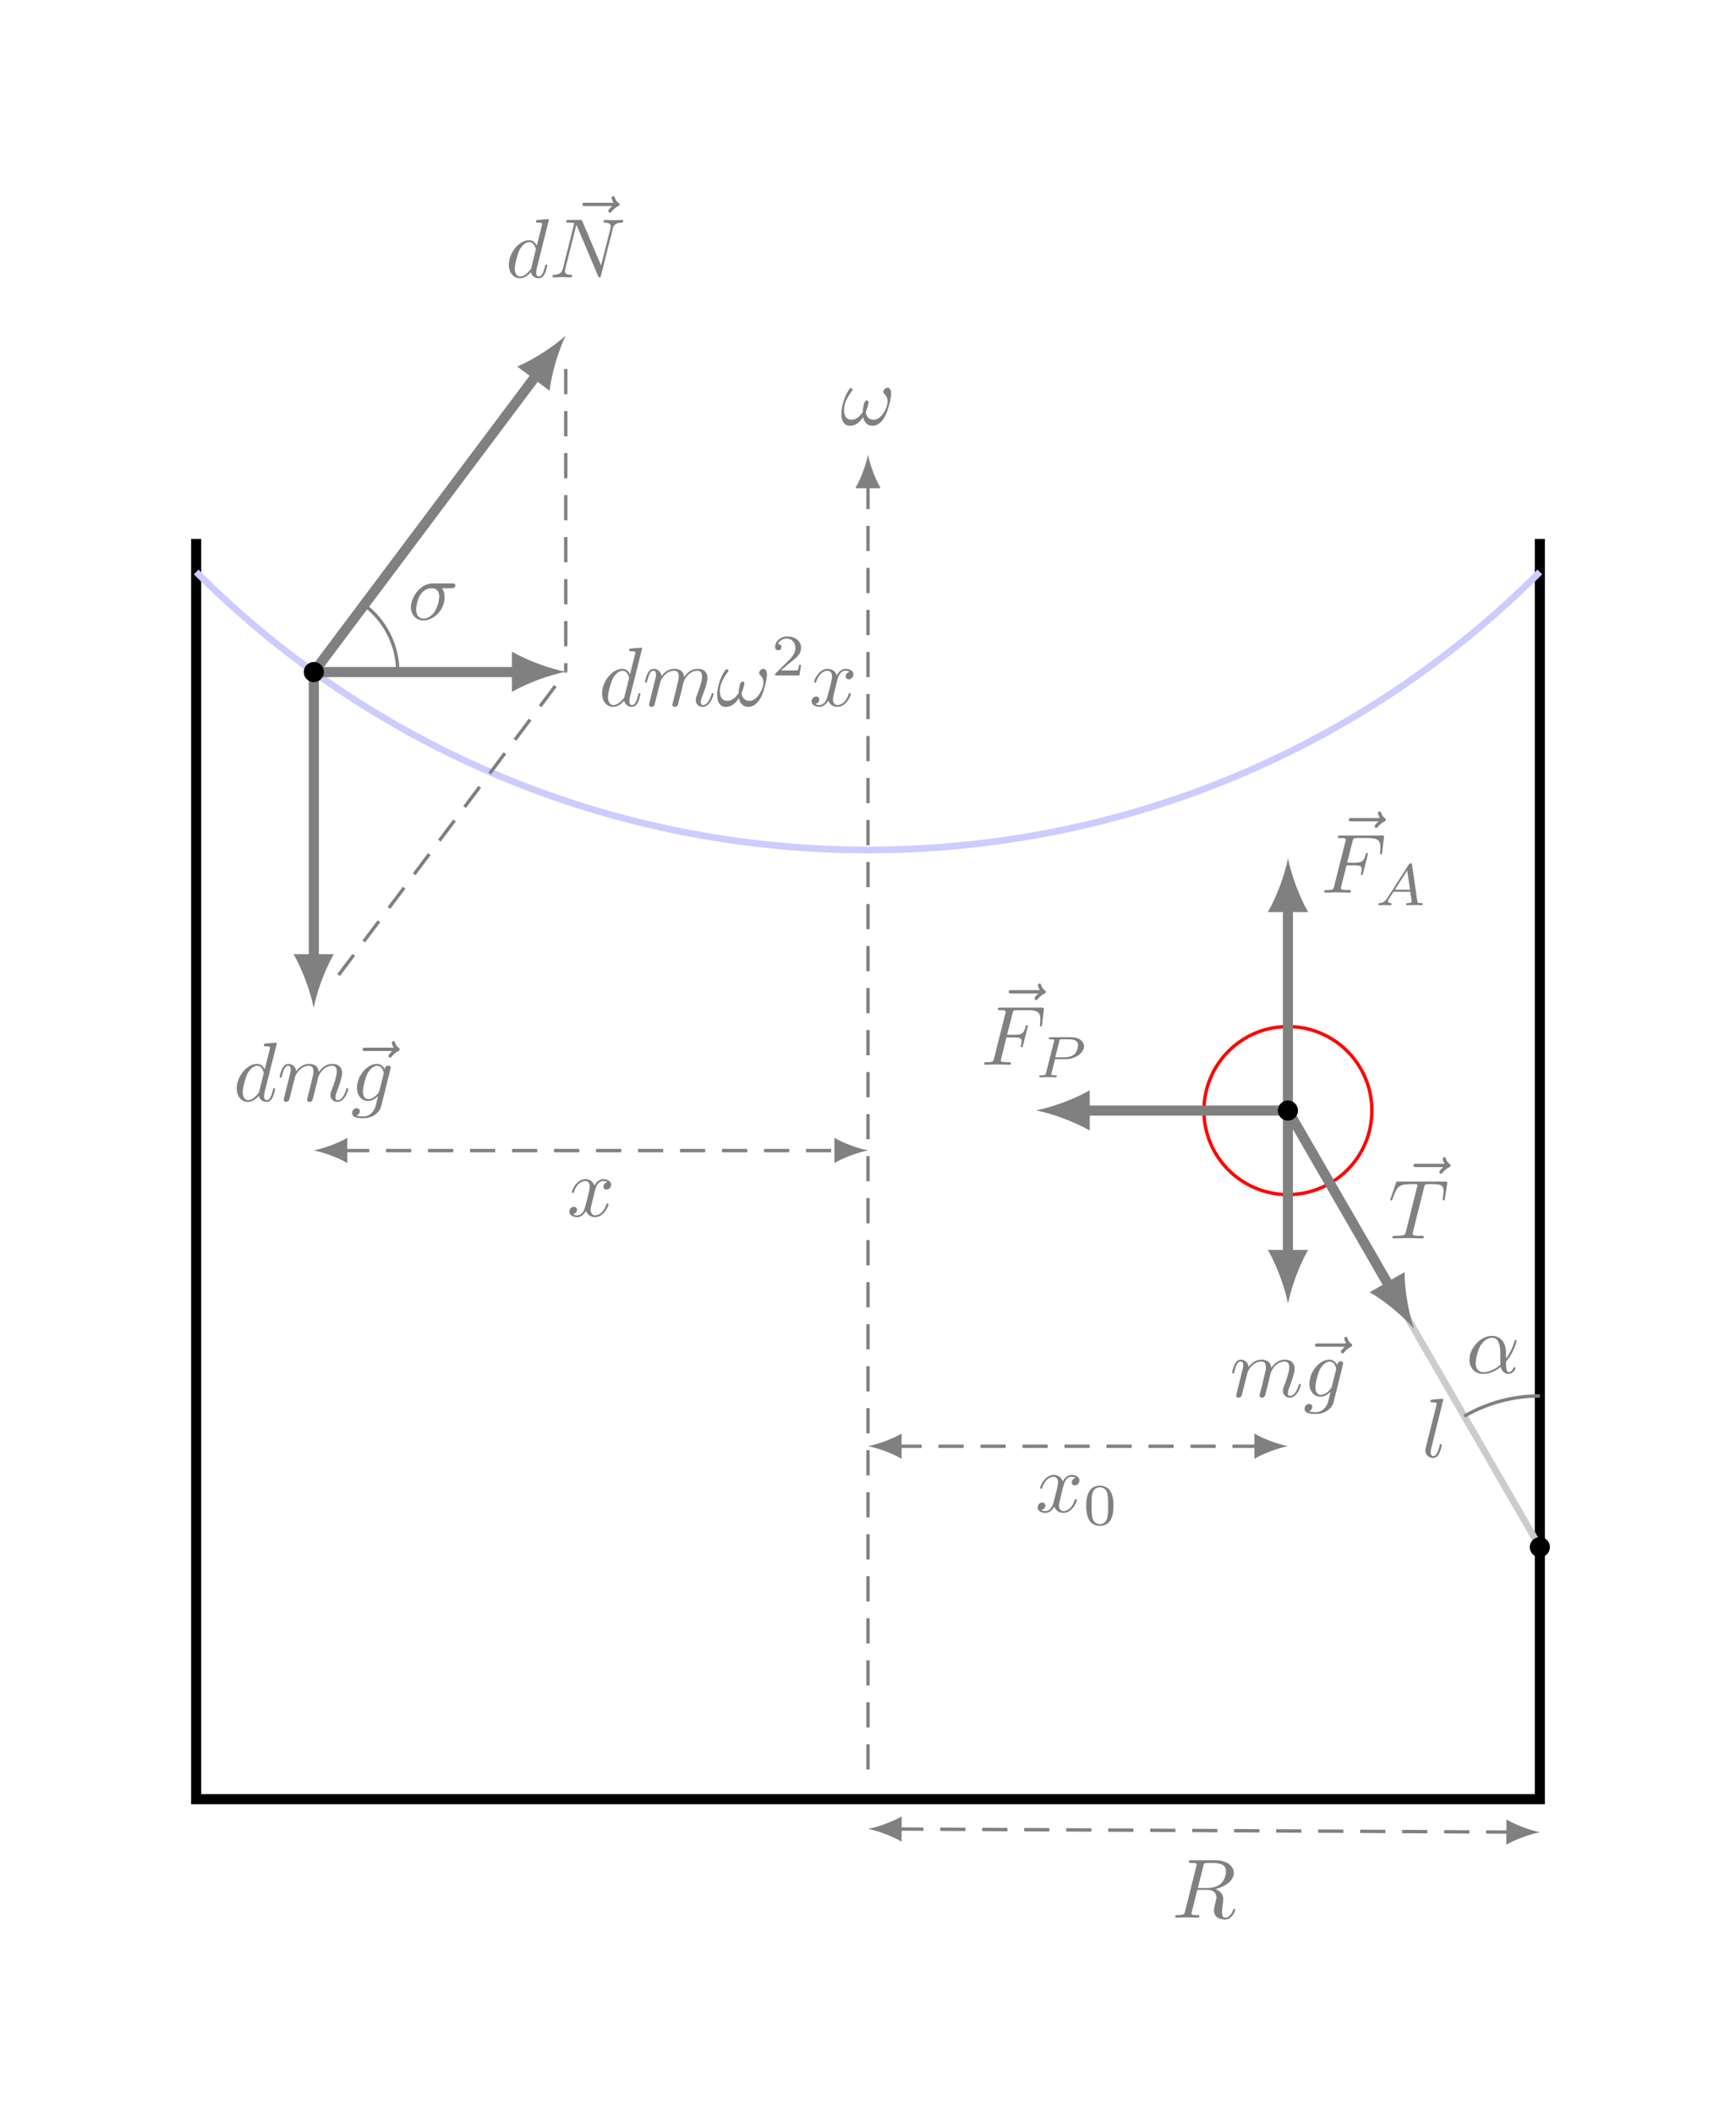 <?xml version="1.0" encoding="UTF-8" standalone="no"?>
<!-- Created with Inkscape (http://www.inkscape.org/) -->

<svg
   version="1.1"
   id="svg1"
   width="274.525"
   height="334.113"
   viewBox="0 0 274.525 334.113"
   sodipodi:docname="balloon_in_rotating_water_tank.pdf"
   xmlns:inkscape="http://www.inkscape.org/namespaces/inkscape"
   xmlns:sodipodi="http://sodipodi.sourceforge.net/DTD/sodipodi-0.dtd"
   xmlns="http://www.w3.org/2000/svg"
   xmlns:svg="http://www.w3.org/2000/svg">
  <defs
     id="defs1" />
  <sodipodi:namedview
     id="namedview1"
     pagecolor="#ffffff"
     bordercolor="#000000"
     borderopacity="0.25"
     inkscape:showpageshadow="2"
     inkscape:pageopacity="0.0"
     inkscape:pagecheckerboard="0"
     inkscape:deskcolor="#d1d1d1">
    <inkscape:page
       x="0"
       y="0"
       inkscape:label="1"
       id="page1"
       width="274.525"
       height="334.113"
       margin="0"
       bleed="0" />
  </sodipodi:namedview>
  <g
     id="g1"
     inkscape:groupmode="layer"
     inkscape:label="1">
    <path
       id="path1"
       d="M 0,3.52 V 155.818"
       style="fill:none;stroke:#808080;stroke-width:0.399;stroke-linecap:butt;stroke-linejoin:miter;stroke-miterlimit:10;stroke-dasharray:2.989, 1.993;stroke-dashoffset:0;stroke-opacity:1"
       transform="matrix(1.333,0,0,-1.333,137.263,284.391)" />
    <path
       id="path2"
       d="M 3.587,0 C 2.524,0.199 0.797,0.797 -0.399,1.494 V -1.494 C 0.797,-0.797 2.524,-0.199 3.587,0"
       style="fill:#808080;fill-opacity:1;fill-rule:nonzero;stroke:none"
       transform="matrix(0,-1.333,-1.333,0,137.263,76.633)" />
    <path
       id="path3"
       d="m 6.023,-3.703 c 0,-0.445 -0.176,-0.703 -0.398,-0.703 -0.258,0 -0.527,0.246 -0.527,0.469 0,0.105 0.047,0.211 0.152,0.305 0.164,0.141 0.352,0.41 0.352,0.832 0,0.398 -0.188,0.973 -0.504,1.43 -0.293,0.422 -0.668,0.762 -1.137,0.762 -0.562,0 -0.867,-0.352 -0.961,-0.891 0.105,-0.258 0.34,-0.902 0.34,-1.184 0,-0.117 -0.047,-0.211 -0.188,-0.211 -0.07,0 -0.188,0.012 -0.258,0.164 -0.117,0.199 -0.234,0.844 -0.234,1.207 -0.328,0.469 -0.727,0.914 -1.359,0.914 -0.656,0 -0.867,-0.586 -0.867,-1.148 0,-1.242 1.02,-2.285 1.02,-2.414 0,-0.117 -0.082,-0.188 -0.188,-0.188 -0.129,0 -0.199,0.129 -0.258,0.211 -0.504,0.738 -0.891,1.922 -0.891,2.836 0,0.68 0.234,1.418 1.043,1.418 0.715,0 1.184,-0.492 1.535,-1.043 0.094,0.574 0.48,1.043 1.102,1.043 0.773,0 1.254,-0.609 1.617,-1.348 0.234,-0.492 0.609,-1.852 0.609,-2.461 z m 0,0"
       style="fill:#808080;fill-opacity:1;fill-rule:nonzero;stroke:none"
       aria-label="ω"
       transform="matrix(1.333,0,0,1.333,132.891,67.16)" />
    <path
       id="path4"
       d="M 0,0 H 79.702 V 149.442"
       style="fill:none;stroke:#000000;stroke-width:1.196;stroke-linecap:butt;stroke-linejoin:miter;stroke-miterlimit:10;stroke-dasharray:none;stroke-opacity:1"
       transform="matrix(1.333,0,0,-1.333,137.263,284.391)" />
    <path
       id="path5"
       d="M 79.702,29.888 54.795,73.028"
       style="fill:none;stroke:#cccccc;stroke-width:0.797;stroke-linecap:butt;stroke-linejoin:miter;stroke-miterlimit:10;stroke-dasharray:none;stroke-opacity:1"
       transform="matrix(1.333,0,0,-1.333,137.263,284.391)" />
    <path
       id="path6"
       d="m 2.568,-6.807 c 0,0 0,-0.105 -0.129,-0.105 -0.223,0 -0.949,0.082 -1.207,0.105 -0.082,0 -0.199,0.012 -0.199,0.199 0,0.117 0.105,0.117 0.258,0.117 0.469,0 0.48,0.082 0.48,0.164 l -0.023,0.199 -1.254,4.98 c -0.035,0.117 -0.059,0.188 -0.059,0.34 0,0.574 0.445,0.914 0.914,0.914 0.328,0 0.574,-0.199 0.75,-0.551 0.176,-0.387 0.293,-0.961 0.293,-0.984 0,-0.094 -0.094,-0.094 -0.117,-0.094 -0.105,0 -0.117,0.035 -0.141,0.176 -0.176,0.645 -0.363,1.242 -0.762,1.242 -0.293,0 -0.293,-0.328 -0.293,-0.457 0,-0.246 0.012,-0.293 0.059,-0.48 z m 0,0"
       style="fill:#808080;fill-opacity:1;fill-rule:nonzero;stroke:none"
       aria-label="l"
       transform="matrix(1.333,0,0,1.333,224.815,230.311)" />
    <path
       id="path7"
       d="m 80.699,29.888 c 0,0.55 -0.446,0.996 -0.996,0.996 -0.55,0 -0.996,-0.446 -0.996,-0.996 0,-0.55 0.446,-0.996 0.996,-0.996 0.55,0 0.996,0.446 0.996,0.996 z"
       style="fill:#000000;fill-opacity:1;fill-rule:nonzero;stroke:#000000;stroke-width:0.399;stroke-linecap:butt;stroke-linejoin:miter;stroke-miterlimit:10;stroke-dasharray:none;stroke-opacity:1"
       transform="matrix(1.333,0,0,-1.333,137.263,284.391)" />
    <path
       id="path8"
       d="m 59.777,81.656 c 0,5.502 -4.46,9.963 -9.963,9.963 -5.502,0 -9.963,-4.46 -9.963,-9.963 0,-5.502 4.46,-9.963 9.963,-9.963 5.502,0 9.963,4.46 9.963,9.963 z"
       style="fill:none;stroke:#ff0000;stroke-width:0.399;stroke-linecap:butt;stroke-linejoin:miter;stroke-miterlimit:10;stroke-dasharray:none;stroke-opacity:1"
       transform="matrix(1.333,0,0,-1.333,137.263,284.391)" />
    <path
       id="path9"
       d="M 0,0 H -79.702 V 149.442"
       style="fill:none;stroke:#000000;stroke-width:1.196;stroke-linecap:butt;stroke-linejoin:miter;stroke-miterlimit:10;stroke-dasharray:none;stroke-opacity:1"
       transform="matrix(1.333,0,0,-1.333,137.263,284.391)" />
    <path
       id="path10"
       d="m -79.702,145.523 c 43.956,-43.956 115.449,-43.956 159.405,0"
       style="fill:none;stroke:#ccccff;stroke-width:0.797;stroke-linecap:butt;stroke-linejoin:miter;stroke-miterlimit:10;stroke-dasharray:none;stroke-opacity:1"
       transform="matrix(1.333,0,0,-1.333,137.263,284.391)" />
    <path
       id="path11"
       d="M 3.586,-3.538 76.116,-3.9"
       style="fill:none;stroke:#808080;stroke-width:0.399;stroke-linecap:butt;stroke-linejoin:miter;stroke-miterlimit:10;stroke-dasharray:2.989, 1.993;stroke-dashoffset:0;stroke-opacity:1"
       transform="matrix(1.333,0,0,-1.333,137.263,284.391)" />
    <path
       id="path12"
       d="M 3.587,0 C 2.524,0.199 0.797,0.797 -0.399,1.494 V -1.494 C 0.797,-0.797 2.524,-0.199 3.587,0"
       style="fill:#808080;fill-opacity:1;fill-rule:nonzero;stroke:none"
       transform="matrix(-1.333,-0.007,-0.007,1.333,142.045,289.108)" />
    <path
       id="path13"
       d="M 3.587,0 C 2.524,0.199 0.797,0.797 -0.399,1.494 V -1.494 C 0.797,-0.797 2.524,-0.199 3.587,0"
       style="fill:#808080;fill-opacity:1;fill-rule:nonzero;stroke:none"
       transform="matrix(1.333,0.007,0.007,-1.333,238.751,289.591)" />
    <path
       id="path14"
       d="m 3.737,-6.118 c 0.059,-0.234 0.082,-0.34 0.281,-0.363 0.082,-0.012 0.398,-0.012 0.598,-0.012 0.715,0 1.816,0 1.816,0.984 0,0.34 -0.152,1.02 -0.551,1.418 -0.258,0.258 -0.785,0.574 -1.676,0.574 H 3.092 Z m 1.43,2.73 c 1.008,-0.223 2.191,-0.914 2.191,-1.922 0,-0.855 -0.891,-1.5 -2.203,-1.5 H 2.319 c -0.199,0 -0.293,0 -0.293,0.199 0,0.117 0.094,0.117 0.281,0.117 0.023,0 0.211,0 0.387,0.012 0.176,0.023 0.258,0.035 0.258,0.164 0,0.035 0,0.07 -0.035,0.188 l -1.336,5.355 c -0.094,0.387 -0.117,0.469 -0.902,0.469 -0.176,0 -0.27,0 -0.27,0.199 0,0.105 0.117,0.105 0.141,0.105 0.281,0 0.973,-0.035 1.254,-0.035 0.281,0 0.984,0.035 1.266,0.035 0.082,0 0.199,0 0.199,-0.199 0,-0.105 -0.094,-0.105 -0.281,-0.105 -0.363,0 -0.645,0 -0.645,-0.188 0,-0.059 0.012,-0.105 0.023,-0.164 l 0.656,-2.637 h 1.195 c 0.902,0 1.078,0.551 1.078,0.902 0,0.152 -0.082,0.457 -0.141,0.691 -0.07,0.27 -0.152,0.645 -0.152,0.844 0,1.078 1.195,1.078 1.324,1.078 0.844,0 1.195,-1.008 1.195,-1.148 0,-0.117 -0.117,-0.117 -0.117,-0.117 -0.094,0 -0.117,0.07 -0.129,0.141 -0.258,0.738 -0.68,0.902 -0.914,0.902 -0.328,0 -0.398,-0.223 -0.398,-0.609 0,-0.305 0.059,-0.82 0.105,-1.137 0.012,-0.141 0.035,-0.328 0.035,-0.469 0,-0.762 -0.668,-1.078 -0.937,-1.172 z m 0,0"
       style="fill:#808080;fill-opacity:1;fill-rule:nonzero;stroke:none"
       aria-label="R"
       transform="matrix(1.333,0,0,1.333,185.303,303.119)" />
    <path
       id="path15"
       d="M 49.814,81.656 V 64.48"
       style="fill:#808080;fill-opacity:1;fill-rule:nonzero;stroke:#808080;stroke-width:1.196;stroke-linecap:butt;stroke-linejoin:miter;stroke-miterlimit:10;stroke-dasharray:none;stroke-opacity:1"
       transform="matrix(1.333,0,0,-1.333,137.263,284.391)" />
    <path
       id="path16"
       d="M 5.739,0 C 4.038,0.319 1.275,1.275 -0.638,2.391 v -4.782 C 1.275,-1.275 4.038,-0.319 5.739,0"
       style="fill:#808080;fill-opacity:1;fill-rule:nonzero;stroke:none"
       transform="matrix(0,1.333,1.333,0,203.681,198.417)" />
    <path
       id="path17"
       d="m 0.878,-0.585 c -0.035,0.152 -0.094,0.375 -0.094,0.422 0,0.188 0.141,0.27 0.293,0.27 0.117,0 0.293,-0.07 0.363,-0.27 0.012,-0.023 0.129,-0.492 0.188,-0.738 L 1.851,-1.804 c 0.059,-0.223 0.117,-0.434 0.176,-0.668 0.035,-0.164 0.117,-0.457 0.129,-0.492 0.141,-0.316 0.668,-1.219 1.617,-1.219 0.445,0 0.539,0.363 0.539,0.691 0,0.258 -0.07,0.539 -0.152,0.832 l -0.27,1.16 -0.199,0.75 c -0.047,0.199 -0.141,0.539 -0.141,0.586 0,0.188 0.141,0.27 0.293,0.27 0.305,0 0.375,-0.246 0.445,-0.562 0.141,-0.563 0.516,-2.016 0.598,-2.402 0.035,-0.129 0.562,-1.324 1.652,-1.324 0.422,0 0.539,0.34 0.539,0.691 0,0.574 -0.422,1.711 -0.621,2.238 -0.094,0.234 -0.129,0.352 -0.129,0.551 0,0.469 0.352,0.809 0.809,0.809 0.938,0 1.312,-1.453 1.312,-1.535 0,-0.094 -0.094,-0.094 -0.117,-0.094 -0.105,0 -0.105,0.023 -0.152,0.176 -0.152,0.527 -0.469,1.242 -1.02,1.242 -0.164,0 -0.234,-0.105 -0.234,-0.328 0,-0.258 0.082,-0.492 0.176,-0.715 0.188,-0.516 0.609,-1.617 0.609,-2.191 0,-0.645 -0.398,-1.066 -1.148,-1.066 -0.75,0 -1.254,0.445 -1.617,0.973 -0.012,-0.129 -0.047,-0.469 -0.328,-0.715 -0.246,-0.199 -0.562,-0.258 -0.809,-0.258 -0.902,0 -1.383,0.645 -1.559,0.867 -0.047,-0.562 -0.469,-0.867 -0.914,-0.867 -0.457,0 -0.645,0.387 -0.738,0.574 -0.176,0.34 -0.305,0.938 -0.305,0.961 0,0.105 0.094,0.105 0.117,0.105 0.094,0 0.105,-0.012 0.164,-0.234 0.176,-0.703 0.375,-1.184 0.727,-1.184 0.164,0 0.316,0.082 0.316,0.457 0,0.211 -0.035,0.316 -0.164,0.832 z M 13.663,-5.929 c -0.129,0.129 -0.457,0.41 -0.457,0.586 0,0.105 0.094,0.199 0.199,0.199 0.082,0 0.129,-0.07 0.188,-0.129 0.117,-0.141 0.34,-0.422 0.785,-0.645 0.07,-0.035 0.164,-0.094 0.164,-0.211 0,-0.094 -0.07,-0.152 -0.141,-0.199 -0.211,-0.152 -0.328,-0.328 -0.398,-0.562 -0.023,-0.094 -0.07,-0.223 -0.199,-0.223 -0.141,0 -0.199,0.129 -0.199,0.211 0,0.047 0.07,0.363 0.234,0.574 h -3.363 c -0.164,0 -0.34,0 -0.34,0.199 0,0.199 0.176,0.199 0.34,0.199 z m -0.229,2.18 c 0.012,-0.07 0.035,-0.117 0.035,-0.188 0,-0.164 -0.117,-0.27 -0.293,-0.27 -0.094,0 -0.363,0.07 -0.41,0.434 -0.176,-0.375 -0.527,-0.633 -0.926,-0.633 -1.137,0 -2.367,1.395 -2.367,2.836 0,0.984 0.609,1.57 1.324,1.57 0.586,0 1.055,-0.469 1.16,-0.574 l 0.012,0.012 c -0.211,0.879 -0.328,1.289 -0.328,1.312 -0.047,0.082 -0.387,1.078 -1.441,1.078 -0.188,0 -0.516,-0.012 -0.797,-0.105 0.305,-0.094 0.41,-0.352 0.41,-0.516 0,-0.164 -0.105,-0.352 -0.375,-0.352 -0.223,0 -0.539,0.176 -0.539,0.574 0,0.41 0.363,0.609 1.324,0.609 1.242,0 1.957,-0.773 2.109,-1.371 z m -1.289,2.473 c -0.059,0.258 -0.293,0.516 -0.504,0.703 -0.211,0.176 -0.527,0.352 -0.809,0.352 -0.504,0 -0.656,-0.516 -0.656,-0.914 0,-0.48 0.293,-1.652 0.562,-2.156 0.27,-0.492 0.703,-0.891 1.113,-0.891 0.656,0 0.797,0.809 0.797,0.855 0,0.047 -0.012,0.105 -0.023,0.152 z m 0,0"
       style="fill:#808080;fill-opacity:1;fill-rule:nonzero;stroke:none"
       aria-label="m⃗g"
       transform="matrix(1.333,0,0,1.333,194.443,220.784)" />
    <path
       id="path18"
       d="m 49.814,81.656 v 24.15"
       style="fill:#808080;fill-opacity:1;fill-rule:nonzero;stroke:#808080;stroke-width:1.196;stroke-linecap:butt;stroke-linejoin:miter;stroke-miterlimit:10;stroke-dasharray:none;stroke-opacity:1"
       transform="matrix(1.333,0,0,-1.333,137.263,284.391)" />
    <path
       id="path19"
       d="M 5.739,0 C 4.038,0.319 1.275,1.275 -0.638,2.391 v -4.782 C 1.275,-1.275 4.038,-0.319 5.739,0"
       style="fill:#808080;fill-opacity:1;fill-rule:nonzero;stroke:none"
       transform="matrix(0,-1.333,-1.333,0,203.681,143.316)" />
    <g
       id="g19"
       aria-label="⃗&#10;F&#10;A"
       transform="matrix(1.333,0,0,1.333,210.863,137.736)">
      <path
         id="path20"
         d="M 5.344,-5.931 C 5.215,-5.802 4.887,-5.521 4.887,-5.345 c 0,0.105 0.094,0.199 0.199,0.199 0.082,0 0.129,-0.07 0.188,-0.129 0.117,-0.141 0.34,-0.422 0.785,-0.645 0.07,-0.035 0.164,-0.094 0.164,-0.211 0,-0.094 -0.07,-0.152 -0.141,-0.199 -0.211,-0.152 -0.328,-0.328 -0.398,-0.562 C 5.661,-6.986 5.614,-7.114 5.485,-7.114 c -0.141,0 -0.199,0.129 -0.199,0.211 0,0.047 0.07,0.363 0.234,0.574 H 2.157 c -0.164,0 -0.34,0 -0.34,0.199 0,0.199 0.176,0.199 0.34,0.199 z M 1.556,-0.716 h 0.961 c 0.75,0 0.832,0.152 0.832,0.445 0,0.07 0,0.188 -0.07,0.492 -0.023,0.047 -0.035,0.082 -0.035,0.105 0,0.082 0.059,0.117 0.117,0.117 0.105,0 0.105,-0.023 0.152,-0.211 L 4.064,-1.923 C 4.087,-2.029 4.087,-2.052 4.087,-2.087 c 0,-0.012 -0.012,-0.105 -0.117,-0.105 -0.094,0 -0.105,0.047 -0.152,0.211 C 3.619,-1.208 3.384,-1.032 2.541,-1.032 H 1.626 l 0.645,-2.531 C 2.353,-3.904 2.365,-3.95 2.81,-3.95 h 1.312 c 1.219,0 1.453,0.328 1.453,1.102 0,0.223 0,0.27 -0.035,0.539 -0.012,0.129 -0.012,0.141 -0.012,0.176 0,0.047 0.023,0.117 0.117,0.117 0.105,0 0.117,-0.059 0.141,-0.246 L 5.986,-3.986 C 6.009,-4.255 5.962,-4.255 5.716,-4.255 H 0.83 c -0.199,0 -0.293,0 -0.293,0.199 0,0.105 0.094,0.105 0.281,0.105 0.363,0 0.645,0 0.645,0.188 0,0.035 0,0.059 -0.047,0.234 L 0.091,1.745 c -0.094,0.387 -0.117,0.469 -0.902,0.469 -0.164,0 -0.281,0 -0.281,0.188 0,0.117 0.129,0.117 0.152,0.117 0.293,0 1.031,-0.035 1.312,-0.035 0.328,0 1.16,0.035 1.488,0.035 0.094,0 0.211,0 0.211,-0.188 0,-0.082 -0.059,-0.105 -0.059,-0.117 -0.035,0 -0.059,0 -0.281,0 -0.223,0 -0.27,0 -0.516,-0.023 C 0.923,2.155 0.888,2.12 0.888,1.991 c 0,-0.023 0,-0.082 0.047,-0.234 z m 0,0"
         style="fill:#808080;fill-opacity:1;fill-rule:nonzero;stroke:none" />
      <path
         id="path21"
         d="m 6.378,3.18 c -0.246,0.375 -0.469,0.551 -0.879,0.586 -0.07,0 -0.164,0 -0.164,0.141 0,0.082 0.059,0.105 0.094,0.105 0.188,0 0.41,-0.023 0.598,-0.023 0.223,0 0.516,0.023 0.727,0.023 0.035,0 0.141,0 0.141,-0.152 0,-0.094 -0.094,-0.094 -0.129,-0.094 -0.047,-0.012 -0.305,-0.023 -0.305,-0.211 0,-0.082 0.07,-0.211 0.105,-0.27 l 0.562,-0.867 h 1.992 l 0.164,1.16 c -0.023,0.07 -0.07,0.188 -0.48,0.188 -0.082,0 -0.176,0 -0.176,0.152 0,0.023 0.023,0.094 0.105,0.094 0.211,0 0.703,-0.023 0.902,-0.023 0.129,0 0.281,0 0.41,0 0.129,0.012 0.27,0.023 0.398,0.023 0.094,0 0.141,-0.059 0.141,-0.141 0,-0.105 -0.082,-0.105 -0.199,-0.105 -0.398,0 -0.41,-0.059 -0.434,-0.223 L 9.332,-0.769 c -0.012,-0.141 -0.035,-0.188 -0.164,-0.188 -0.129,0 -0.176,0.059 -0.234,0.152 z M 7.292,2.173 8.757,-0.113 9.085,2.173 Z m 0,0"
         style="fill:#808080;fill-opacity:1;fill-rule:nonzero;stroke:none" />
    </g>
    <path
       id="path22"
       d="m 49.814,81.656 12.075,-20.914"
       style="fill:#808080;fill-opacity:1;fill-rule:nonzero;stroke:#808080;stroke-width:1.196;stroke-linecap:butt;stroke-linejoin:miter;stroke-miterlimit:10;stroke-dasharray:none;stroke-opacity:1"
       transform="matrix(1.333,0,0,-1.333,137.263,284.391)" />
    <path
       id="path23"
       d="M 5.739,0 C 4.038,0.319 1.275,1.275 -0.638,2.391 v -4.782 C 1.275,-1.275 4.038,-0.319 5.739,0"
       style="fill:#808080;fill-opacity:1;fill-rule:nonzero;stroke:none"
       transform="matrix(0.667,1.155,1.155,-0.667,219.781,203.402)" />
    <path
       id="path24"
       d="m 5.345,-5.931 c -0.129,0.129 -0.457,0.41 -0.457,0.586 0,0.105 0.094,0.199 0.199,0.199 0.082,0 0.129,-0.07 0.188,-0.129 0.117,-0.141 0.34,-0.422 0.785,-0.645 0.07,-0.035 0.164,-0.094 0.164,-0.211 0,-0.094 -0.07,-0.152 -0.141,-0.199 -0.211,-0.152 -0.328,-0.328 -0.398,-0.562 -0.023,-0.094 -0.07,-0.223 -0.199,-0.223 -0.141,0 -0.199,0.129 -0.199,0.211 0,0.047 0.07,0.363 0.234,0.574 H 2.157 c -0.164,0 -0.34,0 -0.34,0.199 0,0.199 0.176,0.199 0.34,0.199 z m -2.268,2.402 c 0.07,-0.281 0.105,-0.34 0.234,-0.363 0.082,-0.023 0.41,-0.023 0.621,-0.023 1.008,0 1.453,0.035 1.453,0.82 0,0.141 -0.035,0.527 -0.082,0.797 0,0.035 -0.023,0.152 -0.023,0.188 0,0.059 0.023,0.129 0.117,0.129 0.105,0 0.129,-0.082 0.152,-0.234 l 0.27,-1.734 c 0.012,-0.035 0.012,-0.141 0.012,-0.164 0,-0.105 -0.094,-0.105 -0.27,-0.105 H 0.042 c -0.246,0 -0.258,0 -0.316,0.199 L -0.872,-2.274 c -0.012,0.023 -0.07,0.164 -0.07,0.176 0,0.07 0.059,0.117 0.129,0.117 0.094,0 0.105,-0.047 0.164,-0.211 0.539,-1.547 0.797,-1.723 2.273,-1.723 h 0.387 c 0.281,0 0.281,0.035 0.281,0.117 0,0.059 -0.035,0.176 -0.047,0.211 L 0.921,1.733 c -0.094,0.363 -0.129,0.48 -1.195,0.48 -0.352,0 -0.41,0 -0.41,0.188 0,0.117 0.105,0.117 0.164,0.117 0.27,0 0.551,-0.023 0.82,-0.023 0.281,0 0.562,-0.012 0.844,-0.012 0.281,0 0.562,0.012 0.832,0.012 0.281,0 0.586,0.023 0.867,0.023 0.094,0 0.211,0 0.211,-0.199 0,-0.105 -0.082,-0.105 -0.34,-0.105 -0.246,0 -0.375,0 -0.633,-0.023 -0.293,-0.035 -0.363,-0.059 -0.363,-0.223 0,-0.012 0,-0.059 0.035,-0.211 z m 0,0"
       style="fill:#808080;fill-opacity:1;fill-rule:nonzero;stroke:none"
       aria-label="⃗&#10;T"
       transform="matrix(1.333,0,0,1.333,221.1,192.388)" />
    <path
       id="path25"
       d="M 49.814,81.656 H 25.664"
       style="fill:#808080;fill-opacity:1;fill-rule:nonzero;stroke:#808080;stroke-width:1.196;stroke-linecap:butt;stroke-linejoin:miter;stroke-miterlimit:10;stroke-dasharray:none;stroke-opacity:1"
       transform="matrix(1.333,0,0,-1.333,137.263,284.391)" />
    <path
       id="path26"
       d="M 5.739,0 C 4.038,0.319 1.275,1.275 -0.638,2.391 v -4.782 C 1.275,-1.275 4.038,-0.319 5.739,0"
       style="fill:#808080;fill-opacity:1;fill-rule:nonzero;stroke:none"
       transform="matrix(-1.333,0,0,1.333,171.481,175.516)" />
    <g
       id="g26"
       aria-label="⃗&#10;F&#10;P"
       transform="matrix(1.333,0,0,1.333,157.088,164.943)">
      <path
         id="path27"
         d="m 5.345,-5.931 c -0.129,0.129 -0.457,0.41 -0.457,0.586 0,0.105 0.094,0.199 0.199,0.199 0.082,0 0.129,-0.07 0.188,-0.129 0.117,-0.141 0.34,-0.422 0.785,-0.645 0.07,-0.035 0.164,-0.094 0.164,-0.211 0,-0.094 -0.07,-0.152 -0.141,-0.199 -0.211,-0.152 -0.328,-0.328 -0.398,-0.562 -0.023,-0.094 -0.07,-0.223 -0.199,-0.223 -0.141,0 -0.199,0.129 -0.199,0.211 0,0.047 0.07,0.363 0.234,0.574 H 2.158 c -0.164,0 -0.34,0 -0.34,0.199 0,0.199 0.176,0.199 0.34,0.199 z m -3.791,5.215 h 0.961 c 0.75,0 0.832,0.152 0.832,0.445 0,0.07 0,0.188 -0.07,0.492 -0.023,0.047 -0.035,0.082 -0.035,0.105 0,0.082 0.059,0.117 0.117,0.117 0.105,0 0.105,-0.023 0.152,-0.211 L 4.062,-1.923 c 0.023,-0.105 0.023,-0.129 0.023,-0.164 0,-0.012 -0.012,-0.105 -0.117,-0.105 -0.094,0 -0.105,0.047 -0.152,0.211 -0.199,0.773 -0.434,0.949 -1.277,0.949 h -0.914 l 0.645,-2.531 c 0.082,-0.34 0.094,-0.387 0.539,-0.387 h 1.312 c 1.219,0 1.453,0.328 1.453,1.102 0,0.223 0,0.27 -0.035,0.539 -0.012,0.129 -0.012,0.141 -0.012,0.176 0,0.047 0.023,0.117 0.117,0.117 0.105,0 0.117,-0.059 0.141,-0.246 L 5.984,-3.985 C 6.007,-4.255 5.96,-4.255 5.714,-4.255 H 0.828 c -0.199,0 -0.293,0 -0.293,0.199 0,0.105 0.094,0.105 0.281,0.105 0.363,0 0.645,0 0.645,0.188 0,0.035 0,0.059 -0.047,0.234 L 0.089,1.745 c -0.094,0.387 -0.117,0.469 -0.902,0.469 -0.164,0 -0.281,0 -0.281,0.188 0,0.117 0.129,0.117 0.152,0.117 0.293,0 1.031,-0.035 1.312,-0.035 0.328,0 1.16,0.035 1.488,0.035 0.094,0 0.211,0 0.211,-0.188 0,-0.082 -0.059,-0.105 -0.059,-0.117 -0.035,0 -0.059,0 -0.281,0 -0.223,0 -0.27,0 -0.516,-0.023 -0.293,-0.035 -0.328,-0.07 -0.328,-0.199 0,-0.023 0,-0.082 0.047,-0.234 z m 0,0"
         style="fill:#808080;fill-opacity:1;fill-rule:nonzero;stroke:none" />
      <path
         id="path28"
         d="m 7.317,1.856 h 1.266 c 1.172,0 2.168,-0.762 2.168,-1.523 0,-0.586 -0.574,-1.078 -1.523,-1.078 h -2.438 c -0.141,0 -0.223,0 -0.223,0.152 0,0.094 0.07,0.094 0.223,0.094 0.117,0 0.141,0 0.27,0.012 0.141,0.012 0.152,0.035 0.152,0.105 0,0.012 0,0.047 -0.023,0.152 L 6.262,3.439 c -0.07,0.27 -0.07,0.328 -0.621,0.328 -0.129,0 -0.211,0 -0.211,0.152 0,0 0,0.094 0.117,0.094 0.199,0 0.703,-0.023 0.902,-0.023 0.117,0 0.363,0 0.48,0 0.141,0.012 0.316,0.023 0.445,0.023 0.047,0 0.152,0 0.152,-0.152 0,-0.094 -0.082,-0.094 -0.223,-0.094 -0.012,0 -0.141,0 -0.27,-0.023 C 6.872,3.731 6.872,3.708 6.872,3.638 c 0,0 0,-0.047 0.035,-0.152 z m 0.504,-2.121 c 0.047,-0.211 0.059,-0.234 0.352,-0.234 h 0.82 c 0.645,0 1.055,0.199 1.055,0.691 0,0.211 -0.094,0.762 -0.434,1.078 C 9.356,1.493 8.957,1.634 8.454,1.634 H 7.34 Z m 0,0"
         style="fill:#808080;fill-opacity:1;fill-rule:nonzero;stroke:none" />
    </g>
    <path
       id="path29"
       d="M -65.743,133.655 V 99.542"
       style="fill:#808080;fill-opacity:1;fill-rule:nonzero;stroke:#808080;stroke-width:1.196;stroke-linecap:butt;stroke-linejoin:miter;stroke-miterlimit:10;stroke-dasharray:none;stroke-opacity:1"
       transform="matrix(1.333,0,0,-1.333,137.263,284.391)" />
    <path
       id="path30"
       d="M 5.739,0 C 4.038,0.319 1.275,1.275 -0.638,2.391 v -4.782 C 1.275,-1.275 4.038,-0.319 5.739,0"
       style="fill:#808080;fill-opacity:1;fill-rule:nonzero;stroke:none"
       transform="matrix(0,1.333,1.333,0,49.605,151.668)" />
    <path
       id="path31"
       d="m 5.144,-6.808 c 0,0 0,-0.105 -0.129,-0.105 -0.152,0 -1.102,0.094 -1.266,0.105 -0.082,0.012 -0.141,0.07 -0.141,0.199 0,0.117 0.082,0.117 0.234,0.117 0.48,0 0.504,0.07 0.504,0.164 l -0.035,0.199 -0.598,2.367 c -0.176,-0.375 -0.469,-0.645 -0.914,-0.645 -1.172,0 -2.402,1.465 -2.402,2.918 0,0.938 0.551,1.594 1.324,1.594 0.199,0 0.703,-0.035 1.301,-0.738 0.07,0.41 0.422,0.738 0.902,0.738 0.352,0 0.574,-0.223 0.738,-0.539 0.164,-0.363 0.293,-0.973 0.293,-0.996 0,-0.094 -0.082,-0.094 -0.117,-0.094 -0.094,0 -0.105,0.035 -0.141,0.176 -0.164,0.645 -0.352,1.242 -0.75,1.242 -0.27,0 -0.305,-0.258 -0.305,-0.457 0,-0.246 0.023,-0.316 0.059,-0.48 z m -2.074,5.625 c -0.047,0.176 -0.047,0.199 -0.199,0.363 -0.445,0.551 -0.844,0.715 -1.125,0.715 -0.504,0 -0.645,-0.551 -0.645,-0.938 0,-0.504 0.328,-1.723 0.551,-2.18 0.305,-0.598 0.762,-0.961 1.16,-0.961 0.645,0 0.785,0.82 0.785,0.879 0,0.059 -0.023,0.117 -0.035,0.164 z m 2.994,0.598 c -0.035,0.152 -0.094,0.375 -0.094,0.422 0,0.188 0.141,0.27 0.293,0.27 0.117,0 0.293,-0.07 0.363,-0.27 0.012,-0.023 0.129,-0.492 0.188,-0.738 L 7.037,-1.804 c 0.059,-0.223 0.117,-0.434 0.176,-0.668 0.035,-0.164 0.117,-0.457 0.129,-0.492 0.141,-0.316 0.668,-1.219 1.617,-1.219 0.445,0 0.539,0.363 0.539,0.691 0,0.258 -0.07,0.539 -0.152,0.832 l -0.27,1.16 -0.199,0.75 c -0.047,0.199 -0.141,0.539 -0.141,0.586 0,0.188 0.141,0.27 0.293,0.27 0.305,0 0.375,-0.246 0.445,-0.562 0.141,-0.563 0.516,-2.016 0.598,-2.402 0.035,-0.129 0.562,-1.324 1.652,-1.324 0.422,0 0.539,0.34 0.539,0.691 0,0.574 -0.422,1.711 -0.621,2.238 -0.094,0.234 -0.129,0.352 -0.129,0.551 0,0.469 0.352,0.809 0.809,0.809 0.938,0 1.312,-1.453 1.312,-1.535 0,-0.094 -0.094,-0.094 -0.117,-0.094 -0.105,0 -0.105,0.023 -0.152,0.176 -0.152,0.527 -0.469,1.242 -1.02,1.242 -0.164,0 -0.234,-0.105 -0.234,-0.328 0,-0.258 0.082,-0.492 0.176,-0.715 0.188,-0.516 0.609,-1.617 0.609,-2.191 0,-0.645 -0.398,-1.066 -1.148,-1.066 -0.75,0 -1.254,0.445 -1.617,0.973 -0.012,-0.129 -0.047,-0.469 -0.328,-0.715 -0.246,-0.199 -0.562,-0.258 -0.809,-0.258 -0.902,0 -1.383,0.645 -1.559,0.867 -0.047,-0.562 -0.469,-0.867 -0.914,-0.867 -0.457,0 -0.645,0.387 -0.738,0.574 -0.176,0.34 -0.305,0.938 -0.305,0.961 0,0.105 0.094,0.105 0.117,0.105 0.094,0 0.105,-0.012 0.164,-0.234 0.176,-0.703 0.375,-1.184 0.727,-1.184 0.164,0 0.316,0.082 0.316,0.457 0,0.211 -0.035,0.316 -0.164,0.832 z M 18.849,-5.929 c -0.129,0.129 -0.457,0.41 -0.457,0.586 0,0.105 0.094,0.199 0.199,0.199 0.082,0 0.129,-0.07 0.188,-0.129 0.117,-0.141 0.34,-0.422 0.785,-0.645 0.07,-0.035 0.164,-0.094 0.164,-0.211 0,-0.094 -0.07,-0.152 -0.141,-0.199 -0.211,-0.152 -0.328,-0.328 -0.398,-0.562 -0.023,-0.094 -0.07,-0.223 -0.199,-0.223 -0.141,0 -0.199,0.129 -0.199,0.211 0,0.047 0.07,0.363 0.234,0.574 h -3.363 c -0.164,0 -0.34,0 -0.34,0.199 0,0.199 0.176,0.199 0.34,0.199 z m -0.229,2.18 c 0.012,-0.07 0.035,-0.117 0.035,-0.188 0,-0.164 -0.117,-0.27 -0.293,-0.27 -0.094,0 -0.363,0.07 -0.41,0.434 -0.176,-0.375 -0.527,-0.633 -0.926,-0.633 -1.137,0 -2.367,1.395 -2.367,2.836 0,0.984 0.609,1.57 1.324,1.57 0.586,0 1.055,-0.469 1.16,-0.574 l 0.012,0.012 c -0.211,0.879 -0.328,1.289 -0.328,1.312 -0.047,0.082 -0.387,1.078 -1.441,1.078 -0.188,0 -0.516,-0.012 -0.797,-0.105 0.305,-0.094 0.41,-0.352 0.41,-0.516 0,-0.164 -0.105,-0.352 -0.375,-0.352 -0.223,0 -0.539,0.176 -0.539,0.574 0,0.41 0.363,0.609 1.324,0.609 1.242,0 1.957,-0.773 2.109,-1.371 z m -1.289,2.473 c -0.059,0.258 -0.293,0.516 -0.504,0.703 -0.211,0.176 -0.527,0.352 -0.809,0.352 -0.504,0 -0.656,-0.516 -0.656,-0.914 0,-0.48 0.293,-1.652 0.562,-2.156 0.27,-0.492 0.703,-0.891 1.113,-0.891 0.656,0 0.797,0.809 0.797,0.855 0,0.047 -0.012,0.105 -0.023,0.152 z m 0,0"
       style="fill:#808080;fill-opacity:1;fill-rule:nonzero;stroke:none"
       aria-label="dm⃗g"
       transform="matrix(1.333,0,0,1.333,36.911,174.035)" />
    <path
       id="path32"
       d="m -65.743,133.655 h 24.15"
       style="fill:#808080;fill-opacity:1;fill-rule:nonzero;stroke:#808080;stroke-width:1.196;stroke-linecap:butt;stroke-linejoin:miter;stroke-miterlimit:10;stroke-dasharray:none;stroke-opacity:1"
       transform="matrix(1.333,0,0,-1.333,137.263,284.391)" />
    <path
       id="path33"
       d="M 5.739,0 C 4.038,0.319 1.275,1.275 -0.638,2.391 v -4.782 C 1.275,-1.275 4.038,-0.319 5.739,0"
       style="fill:#808080;fill-opacity:1;fill-rule:nonzero;stroke:none"
       transform="matrix(1.333,0,0,-1.333,81.804,106.185)" />
    <g
       id="g33"
       aria-label="dmω&#10;2&#10;x"
       transform="matrix(1.333,0,0,1.333,94.681,111.593)">
      <path
         id="path34"
         d="m 5.143,-6.808 c 0,0 0,-0.105 -0.129,-0.105 -0.152,0 -1.102,0.094 -1.266,0.105 -0.082,0.012 -0.141,0.07 -0.141,0.199 0,0.117 0.082,0.117 0.234,0.117 0.48,0 0.504,0.07 0.504,0.164 l -0.035,0.199 -0.598,2.367 c -0.176,-0.375 -0.469,-0.645 -0.914,-0.645 -1.172,0 -2.402,1.465 -2.402,2.918 0,0.937 0.551,1.594 1.324,1.594 0.199,0 0.703,-0.035 1.301,-0.738 0.07,0.41 0.422,0.738 0.902,0.738 0.352,0 0.574,-0.223 0.738,-0.539 0.164,-0.363 0.293,-0.973 0.293,-0.996 0,-0.094 -0.082,-0.094 -0.117,-0.094 -0.094,0 -0.105,0.035 -0.141,0.176 -0.164,0.645 -0.352,1.242 -0.75,1.242 -0.27,0 -0.305,-0.258 -0.305,-0.457 0,-0.246 0.023,-0.316 0.059,-0.48 z m -2.074,5.625 C 3.022,-1.008 3.022,-0.984 2.87,-0.82 c -0.445,0.551 -0.844,0.715 -1.125,0.715 -0.504,0 -0.645,-0.551 -0.645,-0.937 0,-0.504 0.328,-1.723 0.551,-2.18 C 1.956,-3.82 2.413,-4.183 2.811,-4.183 c 0.645,0 0.785,0.82 0.785,0.879 0,0.059 -0.023,0.117 -0.035,0.164 z m 2.994,0.598 c -0.035,0.152 -0.094,0.375 -0.094,0.422 0,0.188 0.141,0.27 0.293,0.27 0.117,0 0.293,-0.07 0.363,-0.27 0.012,-0.023 0.129,-0.492 0.188,-0.738 L 7.036,-1.804 c 0.059,-0.223 0.117,-0.434 0.176,-0.668 0.035,-0.164 0.117,-0.457 0.129,-0.492 0.141,-0.316 0.668,-1.219 1.617,-1.219 0.445,0 0.539,0.363 0.539,0.691 0,0.258 -0.07,0.539 -0.152,0.832 l -0.27,1.16 -0.199,0.75 c -0.047,0.199 -0.141,0.539 -0.141,0.586 0,0.188 0.141,0.27 0.293,0.27 0.305,0 0.375,-0.246 0.445,-0.562 C 9.614,-1.019 9.989,-2.472 10.071,-2.859 c 0.035,-0.129 0.562,-1.324 1.652,-1.324 0.422,0 0.539,0.34 0.539,0.691 0,0.574 -0.422,1.711 -0.621,2.238 -0.094,0.234 -0.129,0.352 -0.129,0.551 0,0.469 0.352,0.809 0.809,0.809 0.938,0 1.312,-1.453 1.312,-1.535 0,-0.094 -0.094,-0.094 -0.117,-0.094 -0.105,0 -0.105,0.023 -0.152,0.176 -0.152,0.527 -0.469,1.242 -1.02,1.242 -0.164,0 -0.234,-0.105 -0.234,-0.328 0,-0.258 0.082,-0.492 0.176,-0.715 0.188,-0.516 0.609,-1.617 0.609,-2.191 0,-0.645 -0.398,-1.066 -1.148,-1.066 -0.75,0 -1.254,0.445 -1.617,0.973 C 10.118,-3.562 10.083,-3.902 9.802,-4.148 9.555,-4.347 9.239,-4.406 8.993,-4.406 c -0.902,0 -1.383,0.645 -1.559,0.867 -0.047,-0.562 -0.469,-0.867 -0.914,-0.867 -0.457,0 -0.645,0.387 -0.738,0.574 -0.176,0.34 -0.305,0.938 -0.305,0.961 0,0.105 0.094,0.105 0.117,0.105 0.094,0 0.105,-0.012 0.164,-0.234 0.176,-0.703 0.375,-1.184 0.727,-1.184 0.164,0 0.316,0.082 0.316,0.457 0,0.211 -0.035,0.316 -0.164,0.832 z M 19.956,-3.703 c 0,-0.445 -0.176,-0.703 -0.398,-0.703 -0.258,0 -0.527,0.246 -0.527,0.469 0,0.105 0.047,0.211 0.152,0.305 0.164,0.141 0.352,0.41 0.352,0.832 0,0.398 -0.188,0.973 -0.504,1.43 -0.293,0.422 -0.668,0.762 -1.137,0.762 -0.562,0 -0.867,-0.352 -0.961,-0.891 0.105,-0.258 0.34,-0.902 0.34,-1.184 0,-0.117 -0.047,-0.211 -0.188,-0.211 -0.07,0 -0.188,0.012 -0.258,0.164 -0.117,0.199 -0.234,0.844 -0.234,1.207 -0.328,0.469 -0.727,0.914 -1.359,0.914 -0.656,0 -0.867,-0.586 -0.867,-1.148 0,-1.242 1.02,-2.285 1.02,-2.414 0,-0.117 -0.082,-0.188 -0.188,-0.188 -0.129,0 -0.199,0.129 -0.258,0.211 -0.504,0.738 -0.891,1.922 -0.891,2.836 0,0.68 0.234,1.418 1.043,1.418 0.715,0 1.184,-0.492 1.535,-1.043 0.094,0.574 0.48,1.043 1.102,1.043 0.773,0 1.254,-0.609 1.617,-1.348 0.234,-0.492 0.609,-1.852 0.609,-2.461 z m 0,0"
         style="fill:#808080;fill-opacity:1;fill-rule:nonzero;stroke:none" />
      <path
         id="path35"
         d="M 24.008,-4.881 H 23.773 c -0.023,0.152 -0.082,0.562 -0.176,0.633 -0.059,0.035 -0.598,0.035 -0.691,0.035 H 21.617 c 0.738,-0.645 0.984,-0.844 1.395,-1.172 0.516,-0.41 0.996,-0.844 0.996,-1.5 0,-0.844 -0.738,-1.359 -1.629,-1.359 -0.867,0 -1.453,0.609 -1.453,1.242 0,0.363 0.305,0.398 0.375,0.398 0.164,0 0.375,-0.117 0.375,-0.375 0,-0.129 -0.059,-0.363 -0.422,-0.363 0.223,-0.504 0.691,-0.656 1.02,-0.656 0.703,0 1.066,0.551 1.066,1.113 0,0.609 -0.434,1.09 -0.656,1.336 l -1.688,1.664 c -0.07,0.059 -0.07,0.07 -0.07,0.27 h 2.883 z m 0,0"
         style="fill:#808080;fill-opacity:1;fill-rule:nonzero;stroke:none" />
      <path
         id="path36"
         d="m 28.288,-3.011 c 0.059,-0.258 0.293,-1.172 0.984,-1.172 0.047,0 0.293,0 0.504,0.129 -0.281,0.047 -0.48,0.305 -0.48,0.539 0,0.164 0.105,0.352 0.375,0.352 0.223,0 0.539,-0.188 0.539,-0.586 0,-0.516 -0.586,-0.656 -0.926,-0.656 -0.574,0 -0.926,0.527 -1.043,0.762 -0.258,-0.656 -0.785,-0.762 -1.078,-0.762 -1.043,0 -1.605,1.289 -1.605,1.535 0,0.105 0.105,0.105 0.117,0.105 0.082,0 0.117,-0.023 0.129,-0.117 0.34,-1.055 0.996,-1.301 1.336,-1.301 0.188,0 0.539,0.094 0.539,0.668 0,0.305 -0.164,0.973 -0.539,2.367 -0.152,0.621 -0.504,1.043 -0.949,1.043 -0.059,0 -0.281,0 -0.492,-0.129 0.246,-0.059 0.469,-0.27 0.469,-0.539 0,-0.27 -0.223,-0.352 -0.375,-0.352 -0.293,0 -0.539,0.258 -0.539,0.574 0,0.457 0.492,0.656 0.938,0.656 0.656,0 1.008,-0.691 1.043,-0.75 0.117,0.363 0.48,0.75 1.078,0.75 1.02,0 1.594,-1.277 1.594,-1.535 0,-0.094 -0.094,-0.094 -0.129,-0.094 -0.082,0 -0.105,0.035 -0.129,0.105 -0.328,1.066 -0.996,1.312 -1.324,1.312 -0.387,0 -0.539,-0.328 -0.539,-0.656 0,-0.223 0.059,-0.445 0.164,-0.879 z m 0,0"
         style="fill:#808080;fill-opacity:1;fill-rule:nonzero;stroke:none" />
    </g>
    <path
       id="path37"
       d="m -65.743,133.655 26.445,35.26"
       style="fill:#808080;fill-opacity:1;fill-rule:nonzero;stroke:#808080;stroke-width:1.196;stroke-linecap:butt;stroke-linejoin:miter;stroke-miterlimit:10;stroke-dasharray:none;stroke-opacity:1"
       transform="matrix(1.333,0,0,-1.333,137.263,284.391)" />
    <path
       id="path38"
       d="M 5.739,0 C 4.038,0.319 1.275,1.275 -0.638,2.391 v -4.782 C 1.275,-1.275 4.038,-0.319 5.739,0"
       style="fill:#808080;fill-opacity:1;fill-rule:nonzero;stroke:none"
       transform="matrix(0.8,-1.067,-1.067,-0.8,84.865,59.171)" />
    <path
       id="path39"
       d="m 5.144,-6.808 c 0,0 0,-0.105 -0.129,-0.105 -0.152,0 -1.102,0.094 -1.266,0.105 -0.082,0.012 -0.141,0.07 -0.141,0.199 0,0.117 0.082,0.117 0.234,0.117 0.48,0 0.504,0.07 0.504,0.164 l -0.035,0.199 -0.598,2.367 c -0.176,-0.375 -0.469,-0.645 -0.914,-0.645 -1.172,0 -2.402,1.465 -2.402,2.918 0,0.938 0.551,1.594 1.324,1.594 0.199,0 0.703,-0.035 1.301,-0.738 0.07,0.41 0.422,0.738 0.902,0.738 0.352,0 0.574,-0.223 0.738,-0.539 C 4.827,-0.796 4.956,-1.405 4.956,-1.429 c 0,-0.094 -0.082,-0.094 -0.117,-0.094 -0.094,0 -0.105,0.035 -0.141,0.176 -0.164,0.645 -0.352,1.242 -0.75,1.242 -0.27,0 -0.305,-0.258 -0.305,-0.457 0,-0.246 0.023,-0.316 0.059,-0.48 z m -2.074,5.625 C 3.023,-1.007 3.023,-0.984 2.87,-0.82 c -0.445,0.551 -0.844,0.715 -1.125,0.715 -0.504,0 -0.645,-0.551 -0.645,-0.938 0,-0.504 0.328,-1.723 0.551,-2.18 0.305,-0.598 0.762,-0.961 1.16,-0.961 0.645,0 0.785,0.82 0.785,0.879 0,0.059 -0.023,0.117 -0.035,0.164 z m 9.577,-7.266 C 12.518,-8.319 12.19,-8.038 12.19,-7.862 c 0,0.105 0.094,0.199 0.199,0.199 0.082,0 0.129,-0.07 0.188,-0.129 0.117,-0.141 0.34,-0.422 0.785,-0.645 0.07,-0.035 0.164,-0.094 0.164,-0.211 0,-0.094 -0.07,-0.152 -0.141,-0.199 -0.211,-0.152 -0.328,-0.328 -0.398,-0.562 C 12.963,-9.503 12.916,-9.632 12.787,-9.632 c -0.141,0 -0.199,0.129 -0.199,0.211 0,0.047 0.07,0.363 0.234,0.574 H 9.459 c -0.164,0 -0.34,0 -0.34,0.199 0,0.199 0.176,0.199 0.34,0.199 z m 0.073,2.695 c 0.094,-0.398 0.27,-0.715 1.066,-0.738 0.059,0 0.176,-0.012 0.176,-0.199 0,-0.012 0,-0.117 -0.129,-0.117 -0.328,0 -0.68,0.035 -1.008,0.035 -0.34,0 -0.691,-0.035 -1.02,-0.035 -0.059,0 -0.176,0 -0.176,0.199 0,0.117 0.094,0.117 0.176,0.117 0.574,0.012 0.68,0.211 0.68,0.434 0,0.035 -0.023,0.176 -0.023,0.211 l -1.125,4.43 -2.203,-5.191 c -0.07,-0.188 -0.082,-0.199 -0.316,-0.199 H 7.482 c -0.199,0 -0.281,0 -0.281,0.199 0,0.117 0.082,0.117 0.281,0.117 0.047,0 0.668,0 0.668,0.082 l -1.336,5.355 c -0.094,0.398 -0.27,0.715 -1.066,0.75 -0.059,0 -0.176,0 -0.176,0.199 0,0.07 0.047,0.105 0.129,0.105 0.316,0 0.668,-0.035 0.996,-0.035 0.34,0 0.703,0.035 1.031,0.035 0.047,0 0.176,0 0.176,-0.199 0,-0.105 -0.094,-0.105 -0.199,-0.105 -0.574,-0.023 -0.656,-0.246 -0.656,-0.445 0,-0.07 0.012,-0.117 0.035,-0.223 l 1.324,-5.262 c 0.035,0.059 0.035,0.082 0.082,0.176 l 2.484,5.871 c 0.07,0.164 0.094,0.188 0.188,0.188 0.105,0 0.105,-0.035 0.164,-0.211 z m 0,0"
       style="fill:#808080;fill-opacity:1;fill-rule:nonzero;stroke:none"
       aria-label="d&#10;⃗&#10;N"
       transform="matrix(1.333,0,0,1.333,79.939,43.843)" />
    <path
       id="path40"
       d="M -35.855,169.587 V 133.655"
       style="fill:none;stroke:#808080;stroke-width:0.399;stroke-linecap:butt;stroke-linejoin:miter;stroke-miterlimit:10;stroke-dasharray:2.989, 1.993;stroke-dashoffset:0;stroke-opacity:1"
       transform="matrix(1.333,0,0,-1.333,137.263,284.391)" />
    <path
       id="path41"
       d="m -62.805,97.722 26.95,35.933"
       style="fill:none;stroke:#808080;stroke-width:0.399;stroke-linecap:butt;stroke-linejoin:miter;stroke-miterlimit:10;stroke-dasharray:2.989, 1.993;stroke-dashoffset:0;stroke-opacity:1"
       transform="matrix(1.333,0,0,-1.333,137.263,284.391)" />
    <path
       id="path42"
       d="M -62.157,76.912 H -3.587"
       style="fill:none;stroke:#808080;stroke-width:0.399;stroke-linecap:butt;stroke-linejoin:miter;stroke-miterlimit:10;stroke-dasharray:2.989, 1.993;stroke-dashoffset:0;stroke-opacity:1"
       transform="matrix(1.333,0,0,-1.333,137.263,284.391)" />
    <path
       id="path43"
       d="M 3.587,0 C 2.524,0.199 0.797,0.797 -0.399,1.494 V -1.494 C 0.797,-0.797 2.524,-0.199 3.587,0"
       style="fill:#808080;fill-opacity:1;fill-rule:nonzero;stroke:none"
       transform="matrix(-1.333,0,0,1.333,54.387,181.842)" />
    <path
       id="path44"
       d="M 3.587,0 C 2.524,0.199 0.797,0.797 -0.399,1.494 V -1.494 C 0.797,-0.797 2.524,-0.199 3.587,0"
       style="fill:#808080;fill-opacity:1;fill-rule:nonzero;stroke:none"
       transform="matrix(1.333,0,0,-1.333,132.481,181.842)" />
    <path
       id="path45"
       d="m 3.327,-3.012 c 0.059,-0.258 0.293,-1.172 0.984,-1.172 0.047,0 0.293,0 0.504,0.129 -0.281,0.047 -0.48,0.305 -0.48,0.539 0,0.164 0.105,0.352 0.375,0.352 0.223,0 0.539,-0.188 0.539,-0.586 0,-0.516 -0.586,-0.656 -0.926,-0.656 -0.574,0 -0.926,0.527 -1.043,0.762 -0.258,-0.656 -0.785,-0.762 -1.078,-0.762 -1.043,0 -1.605,1.289 -1.605,1.535 0,0.105 0.105,0.105 0.117,0.105 0.082,0 0.117,-0.023 0.129,-0.117 0.34,-1.055 0.996,-1.301 1.336,-1.301 0.188,0 0.539,0.094 0.539,0.668 0,0.305 -0.164,0.973 -0.539,2.367 -0.152,0.621 -0.504,1.043 -0.949,1.043 -0.059,0 -0.281,0 -0.492,-0.129 0.246,-0.059 0.469,-0.27 0.469,-0.539 0,-0.27 -0.223,-0.352 -0.375,-0.352 -0.293,0 -0.539,0.258 -0.539,0.574 0,0.457 0.492,0.656 0.937,0.656 0.656,0 1.008,-0.691 1.043,-0.75 0.117,0.363 0.48,0.75 1.078,0.75 1.02,0 1.594,-1.277 1.594,-1.535 0,-0.094 -0.094,-0.094 -0.129,-0.094 -0.082,0 -0.105,0.035 -0.129,0.105 -0.328,1.066 -0.996,1.313 -1.324,1.313 -0.387,0 -0.539,-0.328 -0.539,-0.656 0,-0.223 0.059,-0.445 0.164,-0.879 z m 0,0"
       style="fill:#808080;fill-opacity:1;fill-rule:nonzero;stroke:none"
       aria-label="x"
       transform="matrix(1.333,0,0,1.333,89.639,192.255)" />
    <path
       id="path46"
       d="M 46.227,41.85 H 3.587"
       style="fill:none;stroke:#808080;stroke-width:0.399;stroke-linecap:butt;stroke-linejoin:miter;stroke-miterlimit:10;stroke-dasharray:2.989, 1.993;stroke-dashoffset:0;stroke-opacity:1"
       transform="matrix(1.333,0,0,-1.333,137.263,284.391)" />
    <path
       id="path47"
       d="M 3.587,0 C 2.524,0.199 0.797,0.797 -0.399,1.494 V -1.494 C 0.797,-0.797 2.524,-0.199 3.587,0"
       style="fill:#808080;fill-opacity:1;fill-rule:nonzero;stroke:none"
       transform="matrix(1.333,0,0,-1.333,198.899,228.591)" />
    <path
       id="path48"
       d="M 3.587,0 C 2.524,0.199 0.797,0.797 -0.399,1.494 V -1.494 C 0.797,-0.797 2.524,-0.199 3.587,0"
       style="fill:#808080;fill-opacity:1;fill-rule:nonzero;stroke:none"
       transform="matrix(-1.333,0,0,1.333,142.045,228.591)" />
    <g
       id="g48"
       aria-label="x&#10;0"
       transform="matrix(1.333,0,0,1.333,163.696,239.003)">
      <path
         id="path49"
         d="m 3.328,-3.011 c 0.059,-0.258 0.293,-1.172 0.984,-1.172 0.047,0 0.293,0 0.504,0.129 -0.281,0.047 -0.48,0.305 -0.48,0.539 0,0.164 0.105,0.352 0.375,0.352 0.223,0 0.539,-0.188 0.539,-0.586 0,-0.516 -0.586,-0.656 -0.926,-0.656 -0.574,0 -0.926,0.527 -1.043,0.762 -0.258,-0.656 -0.785,-0.762 -1.078,-0.762 -1.043,0 -1.605,1.289 -1.605,1.535 0,0.105 0.105,0.105 0.117,0.105 0.082,0 0.117,-0.023 0.129,-0.117 0.34,-1.055 0.996,-1.301 1.336,-1.301 0.188,0 0.539,0.094 0.539,0.668 0,0.305 -0.164,0.973 -0.539,2.367 -0.152,0.621 -0.504,1.043 -0.949,1.043 -0.059,0 -0.281,0 -0.492,-0.129 0.246,-0.059 0.469,-0.27 0.469,-0.539 0,-0.27 -0.223,-0.352 -0.375,-0.352 -0.293,0 -0.539,0.258 -0.539,0.574 0,0.457 0.492,0.656 0.937,0.656 0.656,0 1.008,-0.691 1.043,-0.75 0.117,0.363 0.48,0.75 1.078,0.75 1.02,0 1.594,-1.277 1.594,-1.535 0,-0.094 -0.094,-0.094 -0.129,-0.094 -0.082,0 -0.105,0.035 -0.129,0.105 -0.328,1.066 -0.996,1.313 -1.324,1.313 -0.387,0 -0.539,-0.328 -0.539,-0.656 0,-0.223 0.059,-0.445 0.164,-0.879 z m 0,0"
         style="fill:#808080;fill-opacity:1;fill-rule:nonzero;stroke:none" />
      <path
         id="path50"
         d="m 9.292,-0.731 c 0,-0.762 -0.094,-1.313 -0.41,-1.805 -0.223,-0.316 -0.645,-0.598 -1.207,-0.598 -1.617,0 -1.617,1.898 -1.617,2.402 0,0.504 0,2.367 1.617,2.367 1.617,0 1.617,-1.863 1.617,-2.367 z M 7.675,1.436 c -0.316,0 -0.75,-0.188 -0.891,-0.762 -0.094,-0.41 -0.094,-0.984 -0.094,-1.5 0,-0.504 0,-1.031 0.105,-1.418 0.152,-0.551 0.598,-0.691 0.879,-0.691 0.375,0 0.738,0.223 0.867,0.633 0.105,0.375 0.117,0.879 0.117,1.477 0,0.516 0,1.043 -0.094,1.477 C 8.425,1.284 7.957,1.436 7.675,1.436 Z m 0,0"
         style="fill:#808080;fill-opacity:1;fill-rule:nonzero;stroke:none" />
    </g>
    <path
       id="path51"
       d="m 50.81,81.656 c 0,0.55 -0.446,0.996 -0.996,0.996 -0.55,0 -0.996,-0.446 -0.996,-0.996 0,-0.55 0.446,-0.996 0.996,-0.996 0.55,0 0.996,0.446 0.996,0.996 z"
       style="fill:#000000;fill-opacity:1;fill-rule:nonzero;stroke:#000000;stroke-width:0.399;stroke-linecap:butt;stroke-linejoin:miter;stroke-miterlimit:10;stroke-dasharray:none;stroke-opacity:1"
       transform="matrix(1.333,0,0,-1.333,137.263,284.391)" />
    <path
       id="path52"
       d="m -64.747,133.655 c 0,0.55 -0.446,0.996 -0.996,0.996 -0.55,0 -0.996,-0.446 -0.996,-0.996 0,-0.55 0.446,-0.996 0.996,-0.996 0.55,0 0.996,0.446 0.996,0.996 z"
       style="fill:#000000;fill-opacity:1;fill-rule:nonzero;stroke:#000000;stroke-width:0.399;stroke-linecap:butt;stroke-linejoin:miter;stroke-miterlimit:10;stroke-dasharray:none;stroke-opacity:1"
       transform="matrix(1.333,0,0,-1.333,137.263,284.391)" />
    <path
       id="path53"
       d="m -55.781,133.655 c 0,3.135 -1.477,6.089 -3.985,7.97"
       style="fill:none;stroke:#808080;stroke-width:0.399;stroke-linecap:butt;stroke-linejoin:miter;stroke-miterlimit:10;stroke-dasharray:none;stroke-opacity:1"
       transform="matrix(1.333,0,0,-1.333,137.263,284.391)" />
    <path
       id="path54"
       d="m 5.156,-3.715 c 0.129,0 0.492,0 0.492,-0.34 0,-0.234 -0.211,-0.234 -0.387,-0.234 H 2.988 c -1.5,0 -2.613,1.641 -2.613,2.824 0,0.879 0.586,1.57 1.5,1.57 1.172,0 2.496,-1.207 2.496,-2.73 0,-0.176 0,-0.656 -0.305,-1.09 z m -3.27,3.609 c -0.492,0 -0.891,-0.363 -0.891,-1.078 0,-0.305 0.117,-1.113 0.469,-1.711 0.422,-0.68 1.02,-0.82 1.359,-0.82 0.832,0 0.914,0.656 0.914,0.961 0,0.469 -0.199,1.289 -0.539,1.793 -0.387,0.598 -0.926,0.855 -1.312,0.855 z m 0,0"
       style="fill:#808080;fill-opacity:1;fill-rule:nonzero;stroke:none"
       aria-label="σ"
       transform="matrix(1.333,0,0,1.333,64.477,97.933)" />
    <path
       id="path55"
       d="m 79.702,47.821 c -3.147,0 -6.241,-0.829 -8.967,-2.403"
       style="fill:none;stroke:#808080;stroke-width:0.399;stroke-linecap:butt;stroke-linejoin:miter;stroke-miterlimit:10;stroke-dasharray:none;stroke-opacity:1"
       transform="matrix(1.333,0,0,-1.333,137.263,284.391)" />
    <path
       id="path56"
       d="m 4.746,-2.354 c 0,-1.559 -0.926,-2.051 -1.652,-2.051 -1.371,0 -2.684,1.43 -2.684,2.836 0,0.926 0.598,1.676 1.617,1.676 0.621,0 1.336,-0.223 2.098,-0.832 0.129,0.527 0.457,0.832 0.902,0.832 0.527,0 0.844,-0.539 0.844,-0.703 0,-0.07 -0.059,-0.105 -0.129,-0.105 -0.059,0 -0.094,0.035 -0.129,0.105 -0.176,0.492 -0.527,0.492 -0.551,0.492 -0.316,0 -0.316,-0.785 -0.316,-1.02 0,-0.211 0,-0.234 0.105,-0.352 0.938,-1.172 1.148,-2.332 1.148,-2.344 0,-0.012 -0.012,-0.094 -0.117,-0.094 -0.105,0 -0.105,0.023 -0.152,0.211 -0.188,0.621 -0.516,1.383 -0.984,1.969 z m -0.656,1.371 c -0.879,0.762 -1.652,0.879 -2.051,0.879 -0.598,0 -0.891,-0.457 -0.891,-1.09 0,-0.492 0.258,-1.559 0.574,-2.074 0.469,-0.727 1.008,-0.914 1.359,-0.914 0.984,0 0.984,1.301 0.984,2.086 0,0.363 0,0.938 0.023,1.113 z m 0,0"
       style="fill:#808080;fill-opacity:1;fill-rule:nonzero;stroke:none"
       aria-label="α"
       transform="matrix(1.333,0,0,1.333,231.832,217.029)" />
  </g>
</svg>
